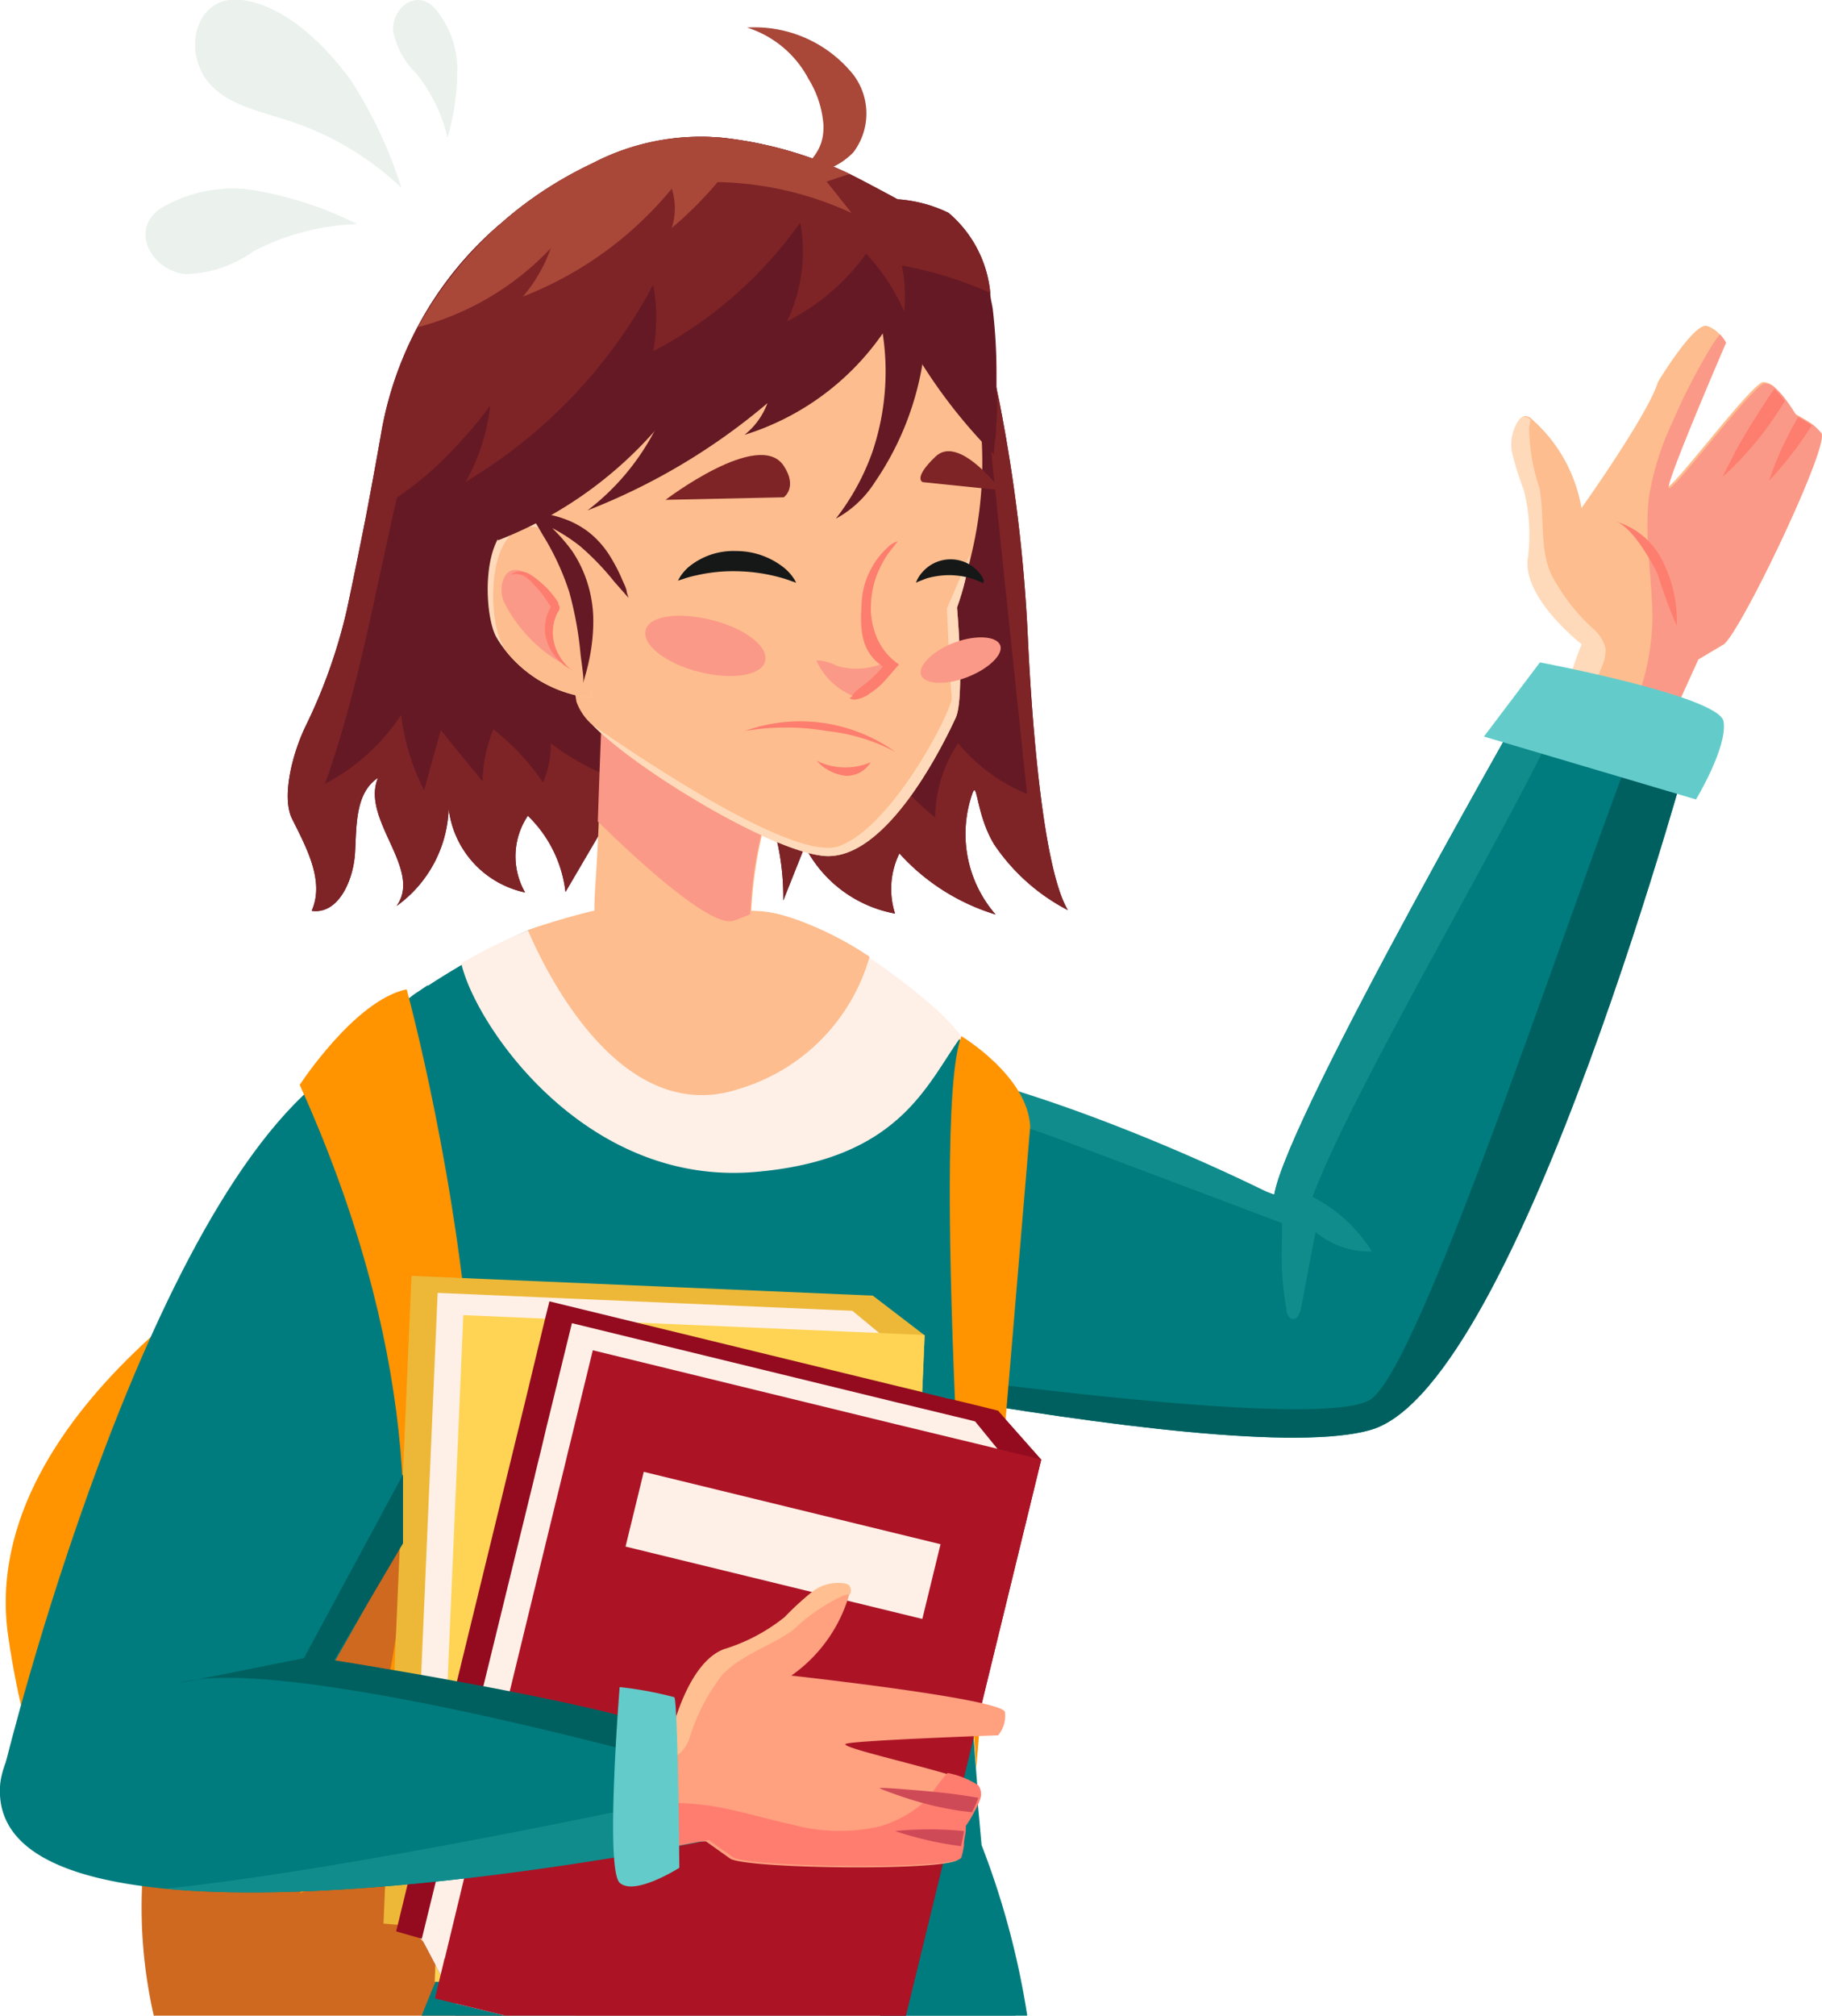 <svg xmlns="http://www.w3.org/2000/svg" viewBox="0 0 79.39 87.79"><defs><style>.cls-1{fill:#fdbd8e;}.cls-2{fill:#fb9988;}.cls-3{fill:#fd7d6f;}.cls-4{fill:#ffdaba;}.cls-5{fill:#007c7e;}.cls-6{fill:#006060;}.cls-7{fill:#118c8c;}.cls-8{fill:#4f83a7;}.cls-9{fill:#749ec2;}.cls-10{fill:#ff9300;}.cls-11{fill:#cf691f;}.cls-12{fill:#fff0e7;}.cls-13{fill:#651924;}.cls-14{fill:#7e2426;}.cls-15{fill:#161818;}.cls-16{fill:#a94739;}.cls-17{fill:#edb838;}.cls-18{fill:#ffd455;}.cls-19{fill:#940b20;}.cls-20{fill:#ac1426;}.cls-21{fill:#ffa07f;}.cls-22{fill:#ff7d6f;}.cls-23{fill:#cf4a57;}.cls-24{fill:#ffbf90;}.cls-25{fill:#63ccca;}.cls-26{fill:#ebf1ed;}</style></defs><title>closed_eyesРесурс 12</title><g id="Слой_2" data-name="Слой 2"><g id="OBJECTS"><path class="cls-1" d="M79.35,18.85c.45.41-3.47,8.62-4.24,9.21L74,28.72l-1.86,4.09a6.63,6.63,0,0,1-1.69-.51,5.46,5.46,0,0,1-1.5-1,4,4,0,0,1-.73-.85,13.78,13.78,0,0,1,.75-2.42s-2.49-1.92-2.36-3.65a8,8,0,0,0-.16-3.05,14.47,14.47,0,0,1-.49-1.54,1.85,1.85,0,0,1,.28-1.54.38.38,0,0,1,.14-.11.36.36,0,0,1,.36.11l0,0a6.64,6.64,0,0,1,2.17,3.88s2.93-4.12,3.33-5.49c0,0,1.59-2.64,2.15-2.44a1.27,1.27,0,0,1,.48.3,1.38,1.38,0,0,1,.27.37s-2.59,6-2.5,6.32,3.64-4.46,4.18-4.55a.72.72,0,0,1,.51.24,3.44,3.44,0,0,1,.46.53c.23.31.4.6.4.6l.18.1a6.77,6.77,0,0,1,.59.36A3.43,3.43,0,0,1,79.35,18.85Z"/><path class="cls-2" d="M79.35,18.85c.45.41-3.47,8.62-4.24,9.21L74,28.72l-1.86,4.09a6.63,6.63,0,0,1-1.69-.51A10.79,10.79,0,0,0,72,27c0-1.79-.36-3.58-.15-5.35a12.09,12.09,0,0,1,1-3.21,27,27,0,0,1,1.61-3.17,6.17,6.17,0,0,1,.48-.71,1.38,1.38,0,0,1,.27.37s-2.59,6-2.5,6.32,3.64-4.46,4.18-4.55a.72.72,0,0,1,.51.24,3.44,3.44,0,0,1,.46.53c.23.31.4.6.4.6l.18.1a6.77,6.77,0,0,1,.59.36A3.43,3.43,0,0,1,79.35,18.85Z"/><path class="cls-3" d="M77.77,17.47l-.28.44A14.33,14.33,0,0,1,75.85,20c-.43.46-.75.73-.78.76s.2-.41.5-1,.79-1.38,1.34-2.23c.13-.21.27-.4.4-.59A3.44,3.44,0,0,1,77.77,17.47Z"/><path class="cls-3" d="M78.94,18.53a15.45,15.45,0,0,1-1.86,2.41,14.9,14.9,0,0,1,1.27-2.77A6.77,6.77,0,0,1,78.94,18.53Z"/><path class="cls-4" d="M66.69,18.28l-.06.33a8.43,8.43,0,0,0,.45,2.65c.23,1.23,0,2.53.48,3.69a8.46,8.46,0,0,0,1.91,2.48,1.66,1.66,0,0,1,.49.82,1.76,1.76,0,0,1-.16.78c-.29.76-.63,1.53-.9,2.3a4,4,0,0,1-.73-.85,13.78,13.78,0,0,1,.75-2.42s-2.49-1.92-2.36-3.65a8,8,0,0,0-.16-3.05,14.47,14.47,0,0,1-.49-1.54,1.85,1.85,0,0,1,.28-1.54.38.38,0,0,1,.14-.11A.36.36,0,0,1,66.69,18.28Z"/><path class="cls-3" d="M70.33,22.69a3.32,3.32,0,0,1,2.13,1.78,5.76,5.76,0,0,1,.6,2.79A21.52,21.52,0,0,1,72.23,25C71.92,24.38,71.07,22.86,70.33,22.69Z"/><path class="cls-5" d="M71.75,31l-3.26-1-1.4-.49s-11,19.11-11.57,22.52c0,0-5.18-1.93-9.89-3.21,0,0-3.19-.77-6.1-1.39L39.65,60l.62.74c7.88,1.37,16.34,2.46,19.48,1.53,6.48-1.93,14.12-30.52,14.12-30.52Z"/><path class="cls-6" d="M71.75,31c-2.85,7-9.68,28.25-12,29.93-1.47,1.06-11.2.06-20.1-1.12V60l.62.74c7.88,1.37,16.34,2.46,19.48,1.53,6.48-1.93,14.12-30.52,14.12-30.52Z"/><path class="cls-7" d="M57.19,52.13c1.86-5,9.26-17.2,11.3-22.09l-1.4-.49s-11,19.11-11.57,22.52c0,0-8.83-4.49-16-5.76v1.42a44.38,44.38,0,0,1,6.95,2l9.39,3.54c0,.3,0,.6,0,.79a13.37,13.37,0,0,0,.2,3c0,.17.11.38.28.39s.3-.23.34-.42c.21-1.13.43-2.25.64-3.37a3.71,3.71,0,0,0,2.46.85A6.58,6.58,0,0,0,57.19,52.13Z"/><path class="cls-8" d="M44.25,87.79H27.45V84.5l2-.16,1.43-.12,4.46.58,2.69.35.93.12.16,0,.93.12,3.89.51C44,86.48,44.14,87.11,44.25,87.79Z"/><path class="cls-9" d="M35.94,87.79H19.83c0-.17.07-.34.1-.51.06-.32.13-.62.19-.91,0,0,0-.06,0-.08.07-.31.13-.61.19-.9.13-.64.26-1.21.37-1.71H35.11l.23,1.12.41,2.07,0,.18Z"/><path class="cls-8" d="M21.85,87.79h-2c0-.17.07-.34.1-.51.06-.32.13-.62.19-.91,0,0,0-.06,0-.08.07-.31.13-.61.19-.9.13-.64.26-1.21.37-1.71h1.67c-.07.59-.15,1.22-.23,1.88,0,.29-.08.59-.11.89,0,.13,0,.26-.05.39,0,.3-.07.6-.11.91A.08.08,0,0,1,21.85,87.79Z"/><path class="cls-10" d="M13.06,53.56S-1.13,61.14.36,71.29,5.43,81.46,5.43,81.46L13.06,73l6.27-14.69Z"/><path class="cls-11" d="M29.71,87.79H6.7a21.26,21.26,0,0,1-.51-5.64c0-.54,0-1.08.09-1.62A34.69,34.69,0,0,1,7,76.27c.23-1,.5-2,.8-3,.15-.48.3-1,.46-1.44a68.35,68.35,0,0,1,8-15.48l.06-.08c0-.07.09-.14.14-.2.49-.72.79-1.11.79-1.11l.64.66.09.09L19,56.91l1.12,1.14.26.27,2.5,2.57,1,1,.2.21.76.78.3.31.77.79,1.58,1.62.15.16.42.43.11,1.4.47,6.12.12,1.62v.16l.09,1.13L29,78.52l.13,1.68,0,.28h0l.08,1,.16,2.15.05.66.15,1.94,0,.5Z"/><path class="cls-5" d="M16,55.12a22.58,22.58,0,0,1-.3-6.11h0c0-.63.12-1.21.21-1.73a11.45,11.45,0,0,1,.69-2.65,4.41,4.41,0,0,1,1.26-1.18,3.89,3.89,0,0,1,.39-.28h0l.37-.25a.1.1,0,0,0,.05,0l.12-.08h0c.42-.27.86-.54,1.3-.8A20.79,20.79,0,0,1,23,40.53h0l.44-.16.11,0,.31-.09.41-.13.38-.11.33-.1.2,0,.17,0,.27-.07.09,0h.06l.09,0h6.93a4.41,4.41,0,0,1,.81.08l.43.1a7.94,7.94,0,0,1,.81.25c.2.07.41.16.64.26s.47.21.72.34a15.88,15.88,0,0,1,1.68,1h0a25.17,25.17,0,0,1,2.48,1.87,9.92,9.92,0,0,1,1.52,1.59,10.34,10.34,0,0,1,1.23,2,11.5,11.5,0,0,1,.49,1.22l.13.4a17.87,17.87,0,0,1-.84,11.44c-.11.3-.24.6-.38.89a.09.09,0,0,1,0,.07,5.31,5.31,0,0,1-.3.64s0,0,0,0a2.64,2.64,0,0,0-.19.88,37.08,37.08,0,0,0-.07,4.31l0,.7c.05,1.38.14,2.87.23,4.32,0,.69.09,1.37.14,2s.07,1,.11,1.47a.22.22,0,0,0,0,.08h0c.06.75.11,1.46.16,2.07,0,.18,0,.35,0,.51v0l.18,2a35.55,35.55,0,0,1,2,7.49H18.35q.3-.77.6-1.47l.18-.43c0-.1.08-.19.13-.29a2.77,2.77,0,0,1,.1-.26s0,0,0,0c.71-1.66,1.31-3,1.61-3.57.11-.25.18-.39.18-.39a9.25,9.25,0,0,0-.1-1.29c0-.31-.09-.66-.16-1-.13-.8-.3-1.75-.51-2.82-.11-.52-.22-1.08-.34-1.66-.07-.33-.14-.67-.22-1a1.13,1.13,0,0,0,0-.18v0h0c-.08-.38-.16-.76-.25-1.16h0c-.3-1.43-.63-2.94-1-4.48-.13-.61-.26-1.23-.4-1.85-.19-.89-.39-1.76-.58-2.65v0c0-.16-.07-.32-.1-.48l-.21-1s0,0,0-.06a0,0,0,0,0,0,0c-.38-1.8-.75-3.56-1.07-5.2,0-.17-.07-.34-.11-.51h0L16,55.25a.5.5,0,0,1,0-.12Z"/><path class="cls-6" d="M39.51,62.78l-.69,0-1.88-.12A19.2,19.2,0,0,0,31,63l-1.67.47a15.08,15.08,0,0,1-1.67.35,12.38,12.38,0,0,1-2.87.09,4.47,4.47,0,0,1-1.11-.21,2.41,2.41,0,0,1-.77-.39,1.59,1.59,0,0,1-.37-.39l-.09-.15.14.11a1.49,1.49,0,0,0,.43.24,3.54,3.54,0,0,0,1.76.1,23.57,23.57,0,0,0,2.65-.54c.49-.14,1-.29,1.51-.48s1.1-.38,1.71-.54a10.08,10.08,0,0,1,3.57-.27,16,16,0,0,1,2.8.54c.78.22,1.39.44,1.81.59S39.51,62.78,39.51,62.78Z"/><path class="cls-12" d="M41.89,45.13c-1.52,2.09-2.68,5.41-9.07,5.92-7.4.58-12.12-6.44-12.72-9.09A20.26,20.26,0,0,1,23,40.53h0c.3-.11.59-.21.87-.29,1.12-.36,2-.56,2-.56H32.8a4.88,4.88,0,0,1,1.23.18h0a7.94,7.94,0,0,1,.81.25,14.93,14.93,0,0,1,3,1.58,25.33,25.33,0,0,1,2.48,1.86A10,10,0,0,1,41.89,45.13Z"/><path class="cls-13" d="M42.38,34.53a5.34,5.34,0,0,0,1,5.3,9.27,9.27,0,0,1-4.19-2.66A3.51,3.51,0,0,0,39,39.79a5.53,5.53,0,0,1-3.93-2.93l-.94,2.36a10.94,10.94,0,0,0-.61-3.76,3.42,3.42,0,0,0-.13-.34,6.28,6.28,0,0,0-.57.31A5.16,5.16,0,0,0,30.49,39a4.92,4.92,0,0,1-3.85-3.56l-2,3.41A5.5,5.5,0,0,0,23,35.53a3.17,3.17,0,0,0-.12,3.34,4.24,4.24,0,0,1-3.33-3.65,5.44,5.44,0,0,1-2.27,4.24c1.15-1.6-1.57-3.77-.81-5.58-1,.66-.93,2.09-1,3.27s-.72,2.69-1.89,2.52c.57-1.28-.21-2.72-.85-4-.45-.88-.05-2.72.59-4.05a23.43,23.43,0,0,0,1.78-5c.24-1.11.52-2.48.85-4.15.21-1.11.44-2.34.68-3.72a15.43,15.43,0,0,1,5.17-9,16.08,16.08,0,0,1,4-2.61h0c4.38,0,9,1.87,12.85,3.84.5.25,1,.51,1.47.8a6.8,6.8,0,0,1,1.4,1.1,6.27,6.27,0,0,1,1.13,1.71A12.33,12.33,0,0,1,43.44,17c.06.28.12.56.17.84a69.82,69.82,0,0,1,1.18,10c.11,2.34.54,9.78,1.74,11.8a8.69,8.69,0,0,1-3.21-2.86C42.54,35.5,42.59,34,42.38,34.53Z"/><path class="cls-14" d="M31.8,35.26a8.68,8.68,0,0,0,1,.17A5.16,5.16,0,0,0,30.49,39a4.92,4.92,0,0,1-3.85-3.56l-2,3.41A5.5,5.5,0,0,0,23,35.53a3.17,3.17,0,0,0-.12,3.34,4.24,4.24,0,0,1-3.33-3.65,5.44,5.44,0,0,1-2.27,4.24c1.15-1.6-1.57-3.77-.81-5.58-1,.66-.93,2.09-1,3.27s-.72,2.69-1.89,2.52c.57-1.28-.21-2.72-.85-4-.45-.88-.05-2.72.59-4.05a23.43,23.43,0,0,0,1.78-5c.24-1.11.52-2.48.85-4.15.21-1.11.44-2.34.68-3.72a15.43,15.43,0,0,1,5.17-9c-.36.75-1,1.57-1.24,2A30.55,30.55,0,0,0,19,15.57c-.52,1.5-1,3-1.34,4.57-1.16,4.68-1.89,9.49-3.5,14a9,9,0,0,0,3.32-3,9.62,9.62,0,0,0,1,3.28c.24-.87.48-1.74.73-2.62.6.75,1.21,1.49,1.82,2.24a6.06,6.06,0,0,1,.47-2.27,9.92,9.92,0,0,1,2.16,2.32A4.26,4.26,0,0,0,24,32.37C26.19,34.08,29.05,34.69,31.8,35.26Z"/><path class="cls-14" d="M42.38,34.53a5.34,5.34,0,0,0,1,5.3,9.27,9.27,0,0,1-4.19-2.66A3.51,3.51,0,0,0,39,39.79a5.53,5.53,0,0,1-3.93-2.93l-.94,2.36a10.94,10.94,0,0,0-.61-3.76,3.11,3.11,0,0,0,.61-.1,1.69,1.69,0,0,0,1.32-1.71l1.35,2c.55-.88,1.1-1.77,1.64-2.66a9.32,9.32,0,0,0,2.31,2.61,5.89,5.89,0,0,1,1-3.23,7.62,7.62,0,0,0,3,2.21q-1.05-10-2.09-20A12.33,12.33,0,0,1,43.44,17c.06.28.12.56.17.84a69.82,69.82,0,0,1,1.18,10c.11,2.34.54,9.78,1.74,11.8a8.69,8.69,0,0,1-3.21-2.86C42.54,35.5,42.59,34,42.38,34.53Z"/><path class="cls-1" d="M37.89,41.67a8.4,8.4,0,0,1-5.67,5.75C27.27,49.08,24,42.85,23,40.51c1.51-.53,2.86-.84,2.86-.84H32.8a5.27,5.27,0,0,1,1.23.17h0c.24.07.51.15.81.26A14.68,14.68,0,0,1,37.89,41.67Z"/><path class="cls-1" d="M32,46.47l-6.1-6.8c0-1,.09-1.39.19-3.89.09-2.78.2-5.38.2-5.38l7.84,3.1a18.31,18.31,0,0,0-1.4,6.32A52.67,52.67,0,0,1,32,46.47Z"/><path class="cls-2" d="M34.09,33.5a18.31,18.31,0,0,0-1.4,6.32c-.25.11-.49.2-.72.28-.91.32-3.84-2.28-5.92-4.32.09-2.78.2-5.38.2-5.38Z"/><path class="cls-1" d="M42.32,24.18c-.16.72-.36,1.48-.62,2.28,0,0,.35,3.93-.06,4.81s-3,6.37-5.83,6c-2.32-.28-8-3.68-10-5.7a2.42,2.42,0,0,1-.69-1c-.27-1.56-1.19-8.43-1.28-9C23.65,20,23,8.22,37.27,11.51a6.86,6.86,0,0,1,5.18,5.15A17.25,17.25,0,0,1,42.32,24.18Z"/><path class="cls-4" d="M41.7,26.46s.35,3.93-.06,4.81-3,6.37-5.83,6c-2.32-.28-8-3.68-10-5.7,2.41,1.68,8.84,5.95,10.73,5.29,2.34-.81,5-6,4.93-6.49s-.21-3.87-.21-3.87.47-1.06,1-2.35C42.16,24.9,42,25.66,41.7,26.46Z"/><path class="cls-4" d="M25.81,30.4A5.49,5.49,0,0,1,22,28.3a4.64,4.64,0,0,1-.38-.56c-.51-.93-.66-4.15.66-4.9a1.41,1.41,0,0,1,1.91.74h0a2.44,2.44,0,0,1,.21.38Z"/><path class="cls-1" d="M25.81,30.4A5.49,5.49,0,0,1,22,28.3L21.86,28c-.51-.93-.66-4.14.66-4.89a1.25,1.25,0,0,1,1.69.43h0a2.44,2.44,0,0,1,.21.38Z"/><path class="cls-2" d="M21.88,25.4a1.48,1.48,0,0,0,.06.78,6.36,6.36,0,0,0,2.48,2.67,2.68,2.68,0,0,1-.37-1.69,4.09,4.09,0,0,0,.07-.6C24.13,25.75,22.27,23.88,21.88,25.4Z"/><path class="cls-3" d="M24.93,29.16l-.05,0-.17-.1a2.23,2.23,0,0,1-.51-.46,2.12,2.12,0,0,1-.42-.85,1.84,1.84,0,0,1,.13-1.14,1,1,0,0,1,.08-.14l0,0h0l0,0,0-.06-.08-.12a4.37,4.37,0,0,0-.31-.44,4.29,4.29,0,0,0-.33-.38,2.34,2.34,0,0,0-.33-.31.64.64,0,0,0-.33-.14.49.49,0,0,0-.28,0c-.08,0-.12.08-.13.12a.1.1,0,0,0,0,.05v-.06a.3.3,0,0,1,.11-.14.56.56,0,0,1,.33-.1.81.81,0,0,1,.44.12,2.7,2.7,0,0,1,.4.29,4.49,4.49,0,0,1,.4.37,4.37,4.37,0,0,1,.37.46.83.83,0,0,0,.08.12l0,.07.05.09,0,.06a.43.43,0,0,1,0,.07l-.05.09a.75.75,0,0,0-.07.12,1.92,1.92,0,0,0-.16,1,2,2,0,0,0,.27.81,2.28,2.28,0,0,0,.39.5l.14.12Z"/><path class="cls-14" d="M43.61,21.35s-1.82-2.44-2.84-1.47S40.21,21,40.21,21Z"/><path class="cls-14" d="M29,21.77s4.08-3.11,5.15-1.48c.62.94,0,1.37,0,1.37Z"/><path class="cls-15" d="M29.54,25.29l.22-.07a4.48,4.48,0,0,1,.58-.16,7.11,7.11,0,0,1,1.76-.18,7.59,7.59,0,0,1,1.78.24,6,6,0,0,1,.58.18l.23.08a1.41,1.41,0,0,0-.1-.18,2.06,2.06,0,0,0-.4-.45A3.34,3.34,0,0,0,32.07,24a3.07,3.07,0,0,0-2.07.7,2,2,0,0,0-.37.43Z"/><path class="cls-15" d="M42.84,25.4l-.12-.06-.34-.13a3.48,3.48,0,0,0-1-.16,3.64,3.64,0,0,0-1,.14l-.34.13-.13.06.06-.14a1.43,1.43,0,0,1,.23-.33,1.63,1.63,0,0,1,2.44,0,1.46,1.46,0,0,1,.22.34A.58.58,0,0,1,42.84,25.4Z"/><path class="cls-2" d="M36.47,29a2.12,2.12,0,0,0-.9-.24,3,3,0,0,0,1.62,1.56.53.53,0,0,0,.17,0,.42.42,0,0,0,.21-.08,3.65,3.65,0,0,0,1-.9.85.85,0,0,0,.13-.25c.07-.3-.14-.23-.32-.16a2.73,2.73,0,0,1-.64.16A2.83,2.83,0,0,1,36.47,29Z"/><path class="cls-3" d="M37.26,30.14c.18-.17.38-.3.57-.46a4.91,4.91,0,0,0,.64-.65c-1-.67-1-1.69-.92-2.84A3.37,3.37,0,0,1,38,24.7a3.09,3.09,0,0,1,.48-.66,4.11,4.11,0,0,1,.3-.29,1.11,1.11,0,0,1,.34-.18c-.06.06-.1.14-.16.21s-.29.36-.41.56a5.12,5.12,0,0,0-.31.62,4,4,0,0,0-.29,1.37,3.28,3.28,0,0,0,.22,1.35,2.69,2.69,0,0,0,1,1.26s-.66.77-.73.83a3.32,3.32,0,0,1-.55.44,1.26,1.26,0,0,1-.66.26.39.39,0,0,1-.21-.06l.12-.09,0-.05A.86.86,0,0,1,37.26,30.14Z"/><path class="cls-3" d="M35.58,33.13a2.82,2.82,0,0,0,2.36.07,1.23,1.23,0,0,1-1.08.59A2,2,0,0,1,35.58,33.13Z"/><path class="cls-3" d="M39,32.74a7.12,7.12,0,0,0-6.55-.9,10.5,10.5,0,0,1,3.58,0A8.14,8.14,0,0,1,39,32.74Z"/><path class="cls-2" d="M40.13,29.39c.16.42,1.06.47,2,.11s1.61-1,1.45-1.4-1.06-.46-2-.11S40,29,40.13,29.39Z"/><path class="cls-2" d="M28.13,27.45c-.16.63.87,1.44,2.31,1.81s2.74.17,2.9-.46S32.47,27.36,31,27,28.29,26.82,28.13,27.45Z"/><path class="cls-13" d="M43.45,17.43c0,.13,0,.26,0,.4l-.06,1.08c0,.13-.13.82-.05.91a22.91,22.91,0,0,1-4.17-5.74,3.71,3.71,0,0,1-.35-1.42,10,10,0,0,1-1.87,2.77,10.5,10.5,0,0,1-1.39,1.1,13,13,0,0,0-1.42.8,5.44,5.44,0,0,0,1.64-2.77c-1.91,2.77-4.94,4.56-8.06,5.82A5.67,5.67,0,0,0,29.17,18a17.59,17.59,0,0,1-7.46,5.53,6,6,0,0,1-1-1.69c-.11-.26-.22-.55-.32-.87a.19.19,0,0,0,0-.07A9,9,0,0,1,20,19.3,14.06,14.06,0,0,1,21.27,12a9.73,9.73,0,0,1,4.52-4.85h0A10.18,10.18,0,0,1,31.48,6a17.2,17.2,0,0,1,5.35,1.49c.5.22,2.28,1.19,2.28,1.19a6,6,0,0,1,2.22.59,5.21,5.21,0,0,1,1.82,3.49c0,.24.08.48.11.72a23.94,23.94,0,0,1,.16,2.81c0,.24,0,.48,0,.71S43.45,17.3,43.45,17.43Z"/><path class="cls-13" d="M27.31,25.8c0-.16-.13-.38-.24-.65a7.48,7.48,0,0,0-.48-.91,4.06,4.06,0,0,0-.86-1,3.84,3.84,0,0,0-1.14-.64,5.2,5.2,0,0,0-1-.25l-.34,0L23,22.18l.08.14h-.46l.63.3c.1.17.23.38.37.63a11.44,11.44,0,0,1,1.18,2.52,15.51,15.51,0,0,1,.5,2.76c.05.38.09.68.11.89s0,.33,0,.33l.09-.32c.06-.21.14-.51.21-.88a8.38,8.38,0,0,0,.14-1.35,5.52,5.52,0,0,0-.22-1.7A5.36,5.36,0,0,0,24.93,24a7.77,7.77,0,0,0-.87-1,7.55,7.55,0,0,1,1.23.8,11.5,11.5,0,0,1,1.48,1.54l.45.51.17.19Z"/><path class="cls-13" d="M25.6,22.23a27.58,27.58,0,0,0,7.84-4.67,3.18,3.18,0,0,1-1,1.38,11.46,11.46,0,0,0,6.12-4.56,4.72,4.72,0,0,0,.94-2.45,1,1,0,0,0,0-.42,1.08,1.08,0,0,0-.57-.5,4.5,4.5,0,0,0-3-.14A10.34,10.34,0,0,0,33,12.22a10.92,10.92,0,0,0-2.12,1.64c-1.22,1.25-1.39,2.63-2,4.15A10.48,10.48,0,0,1,25.6,22.23Z"/><path class="cls-13" d="M36.42,22.59A4.61,4.61,0,0,0,38.12,21a12.81,12.81,0,0,0,2.11-5.38,5.34,5.34,0,0,0-.38-3.31c-.3-.55-1.46-1.49-1.94-.57-.29.56.39,1.83.49,2.42A10.93,10.93,0,0,1,38,19.72,10.34,10.34,0,0,1,36.42,22.59Z"/><path class="cls-14" d="M40.13,11.74c-.27-.07-.55-.12-.83-.18a7.06,7.06,0,0,1,.1,2,9.13,9.13,0,0,0-1.66-2.51A9.62,9.62,0,0,1,34.29,14a7.05,7.05,0,0,0,.58-4.31,18.22,18.22,0,0,1-6.41,5.61,7.8,7.8,0,0,0,0-2.89,22.06,22.06,0,0,1-8.08,8.52l-.09.06.07-.13a8.73,8.73,0,0,0,1-3.2A15.8,15.8,0,0,1,20,19.3a14.73,14.73,0,0,1-4,3.16c.21-1.11.44-2.34.68-3.72a15,15,0,0,1,1.54-4.49,16.91,16.91,0,0,1,7.6-7.14h0A10.18,10.18,0,0,1,31.48,6a17.2,17.2,0,0,1,5.35,1.49l.19.09c.65.32,2.09,1.1,2.09,1.1a6,6,0,0,1,2.22.59,5.21,5.21,0,0,1,1.82,3.49A16.12,16.12,0,0,0,40.13,11.74Z"/><path class="cls-16" d="M37.11,9.28a14.55,14.55,0,0,0-5.84-1.35,16.75,16.75,0,0,1-2,2,2.78,2.78,0,0,0,0-1.71,15.83,15.83,0,0,1-6.49,4.7A6.62,6.62,0,0,0,24,10.81a12.23,12.23,0,0,1-5.79,3.44,16.91,16.91,0,0,1,7.6-7.14h0A10.18,10.18,0,0,1,31.48,6a17.2,17.2,0,0,1,5.35,1.49l.19.09c-.33.1-.65.21-1,.33Z"/><path class="cls-16" d="M35.88,5.44a4.42,4.42,0,0,0-.65-2,4.59,4.59,0,0,0-2.68-2.24,5.51,5.51,0,0,1,4.63,2.05,2.8,2.8,0,0,1,0,3.39,3.13,3.13,0,0,1-.8.59,4,4,0,0,1-1.72.51C35.26,7,35.92,6.61,35.88,5.44Z"/><path class="cls-5" d="M.25,76.77S6.31,52,14.75,46.47c0,0,5.25,14.26,4.58,16.68s-6.77,12.7-6.77,12.7Z"/><path class="cls-10" d="M13.06,47.25s2.41-3.7,4.66-4.16c0,0,9.26,33.67-4.66,39.38C13.06,82.47,23.26,69.86,13.06,47.25Z"/><path class="cls-10" d="M41.89,45.13s2.89,1.73,3,3.94L42.54,77S40.45,48.82,41.89,45.13Z"/><polygon class="cls-17" points="16.71 83.78 17.88 83.88 18.99 85.26 39.04 87.19 39.23 82.97 40.29 58.16 38.03 56.43 17.93 55.57 16.71 83.78"/><polygon class="cls-12" points="17.88 83.88 18.55 84.71 19.88 86.36 37.95 87.14 38.12 83.09 39.17 58.77 37.14 57.09 19.07 56.31 17.88 83.88"/><rect class="cls-18" x="15.09" y="62.18" width="29.06" height="20.12" transform="translate(-43.83 98.72) rotate(-87.54)"/><rect class="cls-12" x="28.3" y="57.36" width="3.35" height="13.31" transform="translate(-35.27 91.21) rotate(-87.54)"/><polygon class="cls-19" points="45.37 63.57 42.78 74.19 42.78 74.22 42.45 75.56 42.44 75.6 42.43 75.64 42.43 75.65 41.99 77.45 41.81 78.17 41.65 78.84 41.44 79.7 41.29 80.33 41.09 81.14 40.05 85.41 39.47 87.79 25.13 87.79 21.97 86.84 20.45 86.39 20.45 86.38 20.13 86.29 19.71 86.16 19.2 86.01 19.13 85.89 18.97 85.58 18.97 85.57 18.87 85.38 18.48 84.64 18.46 84.6 18.38 84.44 18.32 84.42 18.31 84.42 17.26 84.12 17.33 83.84 17.76 82.07 18 81.08 18.11 80.61 19.42 75.28 19.42 75.26 19.62 74.43 19.84 73.5 19.89 73.32 19.89 73.31 22.92 60.89 23.75 57.44 23.94 56.68 27.8 57.62 39.1 60.37 40.18 60.63 40.18 60.64 40.19 60.64 41.37 60.93 41.45 60.94 41.49 60.95 41.61 60.98 42.48 61.19 43.49 61.44 43.83 61.83 45.37 63.57"/><polygon class="cls-12" points="44.15 63.96 43.38 67.09 43.38 67.11 42.2 71.97 42.17 72.07 41.71 73.98 41.31 75.6 40.94 77.12 40.94 77.13 40.76 77.87 40.72 78.04 40.58 78.62 40.32 79.67 40.22 80.12 39.94 81.24 39.16 84.46 39.16 84.48 38.96 85.27 38.5 87.14 38.5 87.17 38.39 87.61 38.35 87.79 22.03 87.79 21.86 87.75 19.93 87.28 19.85 87.26 19.37 86.34 19.2 86.01 19.13 85.89 18.97 85.58 18.97 85.57 18.87 85.38 18.48 84.64 18.46 84.6 18.38 84.44 18.99 81.95 19.16 81.26 19.16 81.25 19.37 80.38 20.4 76.18 20.76 74.67 21.04 73.55 21.04 73.53 23.3 64.29 23.3 64.28 23.46 63.62 23.55 63.26 23.83 62.08 23.88 61.88 24.92 57.63 39.07 61.08 40.15 61.34 41.64 61.7 42.18 61.83 42.49 61.91 43.46 63.1 43.7 63.4 44.15 63.96"/><polygon class="cls-20" points="45.37 63.57 42.78 74.19 42.78 74.22 42.45 75.56 42.44 75.6 42.43 75.64 42.43 75.65 41.99 77.45 41.81 78.17 41.65 78.84 41.44 79.7 41.29 80.33 41.09 81.14 40.05 85.41 39.47 87.79 22.03 87.79 21.86 87.75 19.93 87.28 19.85 87.26 18.95 87.04 19.12 86.33 19.2 86.01 19.29 85.64 19.36 85.34 19.37 85.3 19.38 85.3 20.22 81.82 20.63 80.14 20.91 79 21.9 74.93 22.18 73.79 22.19 73.75 24.21 65.45 24.59 63.9 24.75 63.23 24.84 62.87 25.02 62.13 25.83 58.81 39.03 62.03 40.11 62.29 41.68 62.67 41.98 62.74 43.46 63.1 43.72 63.17 45.37 63.57"/><rect class="cls-12" x="32.44" y="60.66" width="3.35" height="13.31" transform="translate(-39.36 84.51) rotate(-76.3)"/><path class="cls-5" d="M31.05,75.91l-.29,4.27-2,.38c-4.28.76-14.54,2.38-21.57,1.7C2.93,81.85-.14,80.61,0,77.83c0,0,0-2.22,3-4.3H3a13.8,13.8,0,0,1,1.95-1.12C8.8,70.58,23,73.87,28.69,75.3h0Z"/><path class="cls-7" d="M28.76,80.56c-4.28.76-14.54,2.38-21.57,1.7,7.88-.8,21.5-3.74,21.5-3.74Z"/><path class="cls-21" d="M43.79,74.58c0-.58-9.31-1.6-9.31-1.6A6.51,6.51,0,0,0,37,69.46l0,0a.4.4,0,0,0,0-.37.38.38,0,0,0-.17-.08,1.83,1.83,0,0,0-1.48.39,13,13,0,0,0-1.16,1.07,7.93,7.93,0,0,1-2.65,1.4c-1.59.6-2.27,3.61-2.27,3.61l-.58,0V80.2l2.07,0,1.07.76c.84.45,9.76.54,9.94,0a4,4,0,0,0,.11-.5c0-.26.07-.51.08-.67s0-.2,0-.2a4.62,4.62,0,0,0,.37-.61,2.9,2.9,0,0,0,.28-.63.65.65,0,0,0,0-.55,3.89,3.89,0,0,0-1.33-.53c-1.76-.52-4.59-1.16-4.44-1.31s6.65-.38,6.65-.38a1.26,1.26,0,0,0,.23-.4A1.35,1.35,0,0,0,43.79,74.58Z"/><path class="cls-22" d="M42.62,77.75a3.89,3.89,0,0,0-1.33-.53c-.38.39-.68.92-1,1.25a5.07,5.07,0,0,1-2,1.09,7.89,7.89,0,0,1-3.77-.09c-1.24-.27-2.46-.66-3.71-.84a14,14,0,0,0-2-.11l.07,2,2-.38,1.07.76c.84.45,9.76.54,9.94,0a4,4,0,0,0,.11-.5c0-.26.07-.51.08-.67s0-.2,0-.2a4.62,4.62,0,0,0,.37-.61,2.9,2.9,0,0,0,.28-.63A.65.65,0,0,0,42.62,77.75Z"/><path class="cls-23" d="M42.35,78.93l-.51-.06a14.2,14.2,0,0,1-2.51-.61c-.59-.2-1-.36-1-.38s.45,0,1.06.05,1.56.12,2.55.26l.69.11A4.34,4.34,0,0,1,42.35,78.93Z"/><path class="cls-23" d="M41.88,80.41A15.14,15.14,0,0,1,39,79.75a15.47,15.47,0,0,1,3,0C42,79.9,41.92,80.15,41.88,80.41Z"/><path class="cls-24" d="M37,69.05a.38.38,0,0,0-.17-.08,1.83,1.83,0,0,0-1.48.39,13,13,0,0,0-1.16,1.07,7.93,7.93,0,0,1-2.65,1.4c-1.59.6-2.27,3.61-2.27,3.61l-.58-.14v1.32h.08a1.64,1.64,0,0,0,.76-.18,1.54,1.54,0,0,0,.53-.78,8.41,8.41,0,0,1,1.42-2.72c.84-.88,2.08-1.23,3.07-1.94a8.16,8.16,0,0,1,2.18-1.5l.32-.08A.4.4,0,0,0,37,69.05Z"/><path class="cls-6" d="M28.77,76.62S12.06,72,7.78,73.31l5.46-1.09,4.32-8,0,3-3,5.09s10.75,1.7,14.12,2.9Z"/><path class="cls-25" d="M27,73.48S26.36,81.4,27,82s2.6-.65,2.6-.65-.06-7.28-.22-7.43A15.75,15.75,0,0,0,27,73.48Z"/><path class="cls-26" d="M9,3.48c.8,1.06,2.23,1.34,3.49,1.75a12.89,12.89,0,0,1,5,2.95,19.34,19.34,0,0,0-2.22-4.71C14.19,2,12.48.27,10.56,0S7.93,2,9,3.48Z"/><path class="cls-26" d="M8.05,11.94a5.26,5.26,0,0,0,3-1,10.57,10.57,0,0,1,4.51-1.18,15.66,15.66,0,0,0-4-1.38,6.1,6.1,0,0,0-4.63.74C5.67,10.08,6.61,11.75,8.05,11.94Z"/><path class="cls-26" d="M17.13,1.35a3.5,3.5,0,0,0,1,1.84A7,7,0,0,1,19.5,6a10.53,10.53,0,0,0,.42-2.79A4.08,4.08,0,0,0,18.86.27C18.06-.44,17.07.38,17.13,1.35Z"/><path class="cls-25" d="M64.66,32.08l2.44-3.23s7.81,1.47,8,2.57-1.2,3.4-1.2,3.4Z"/></g></g></svg>